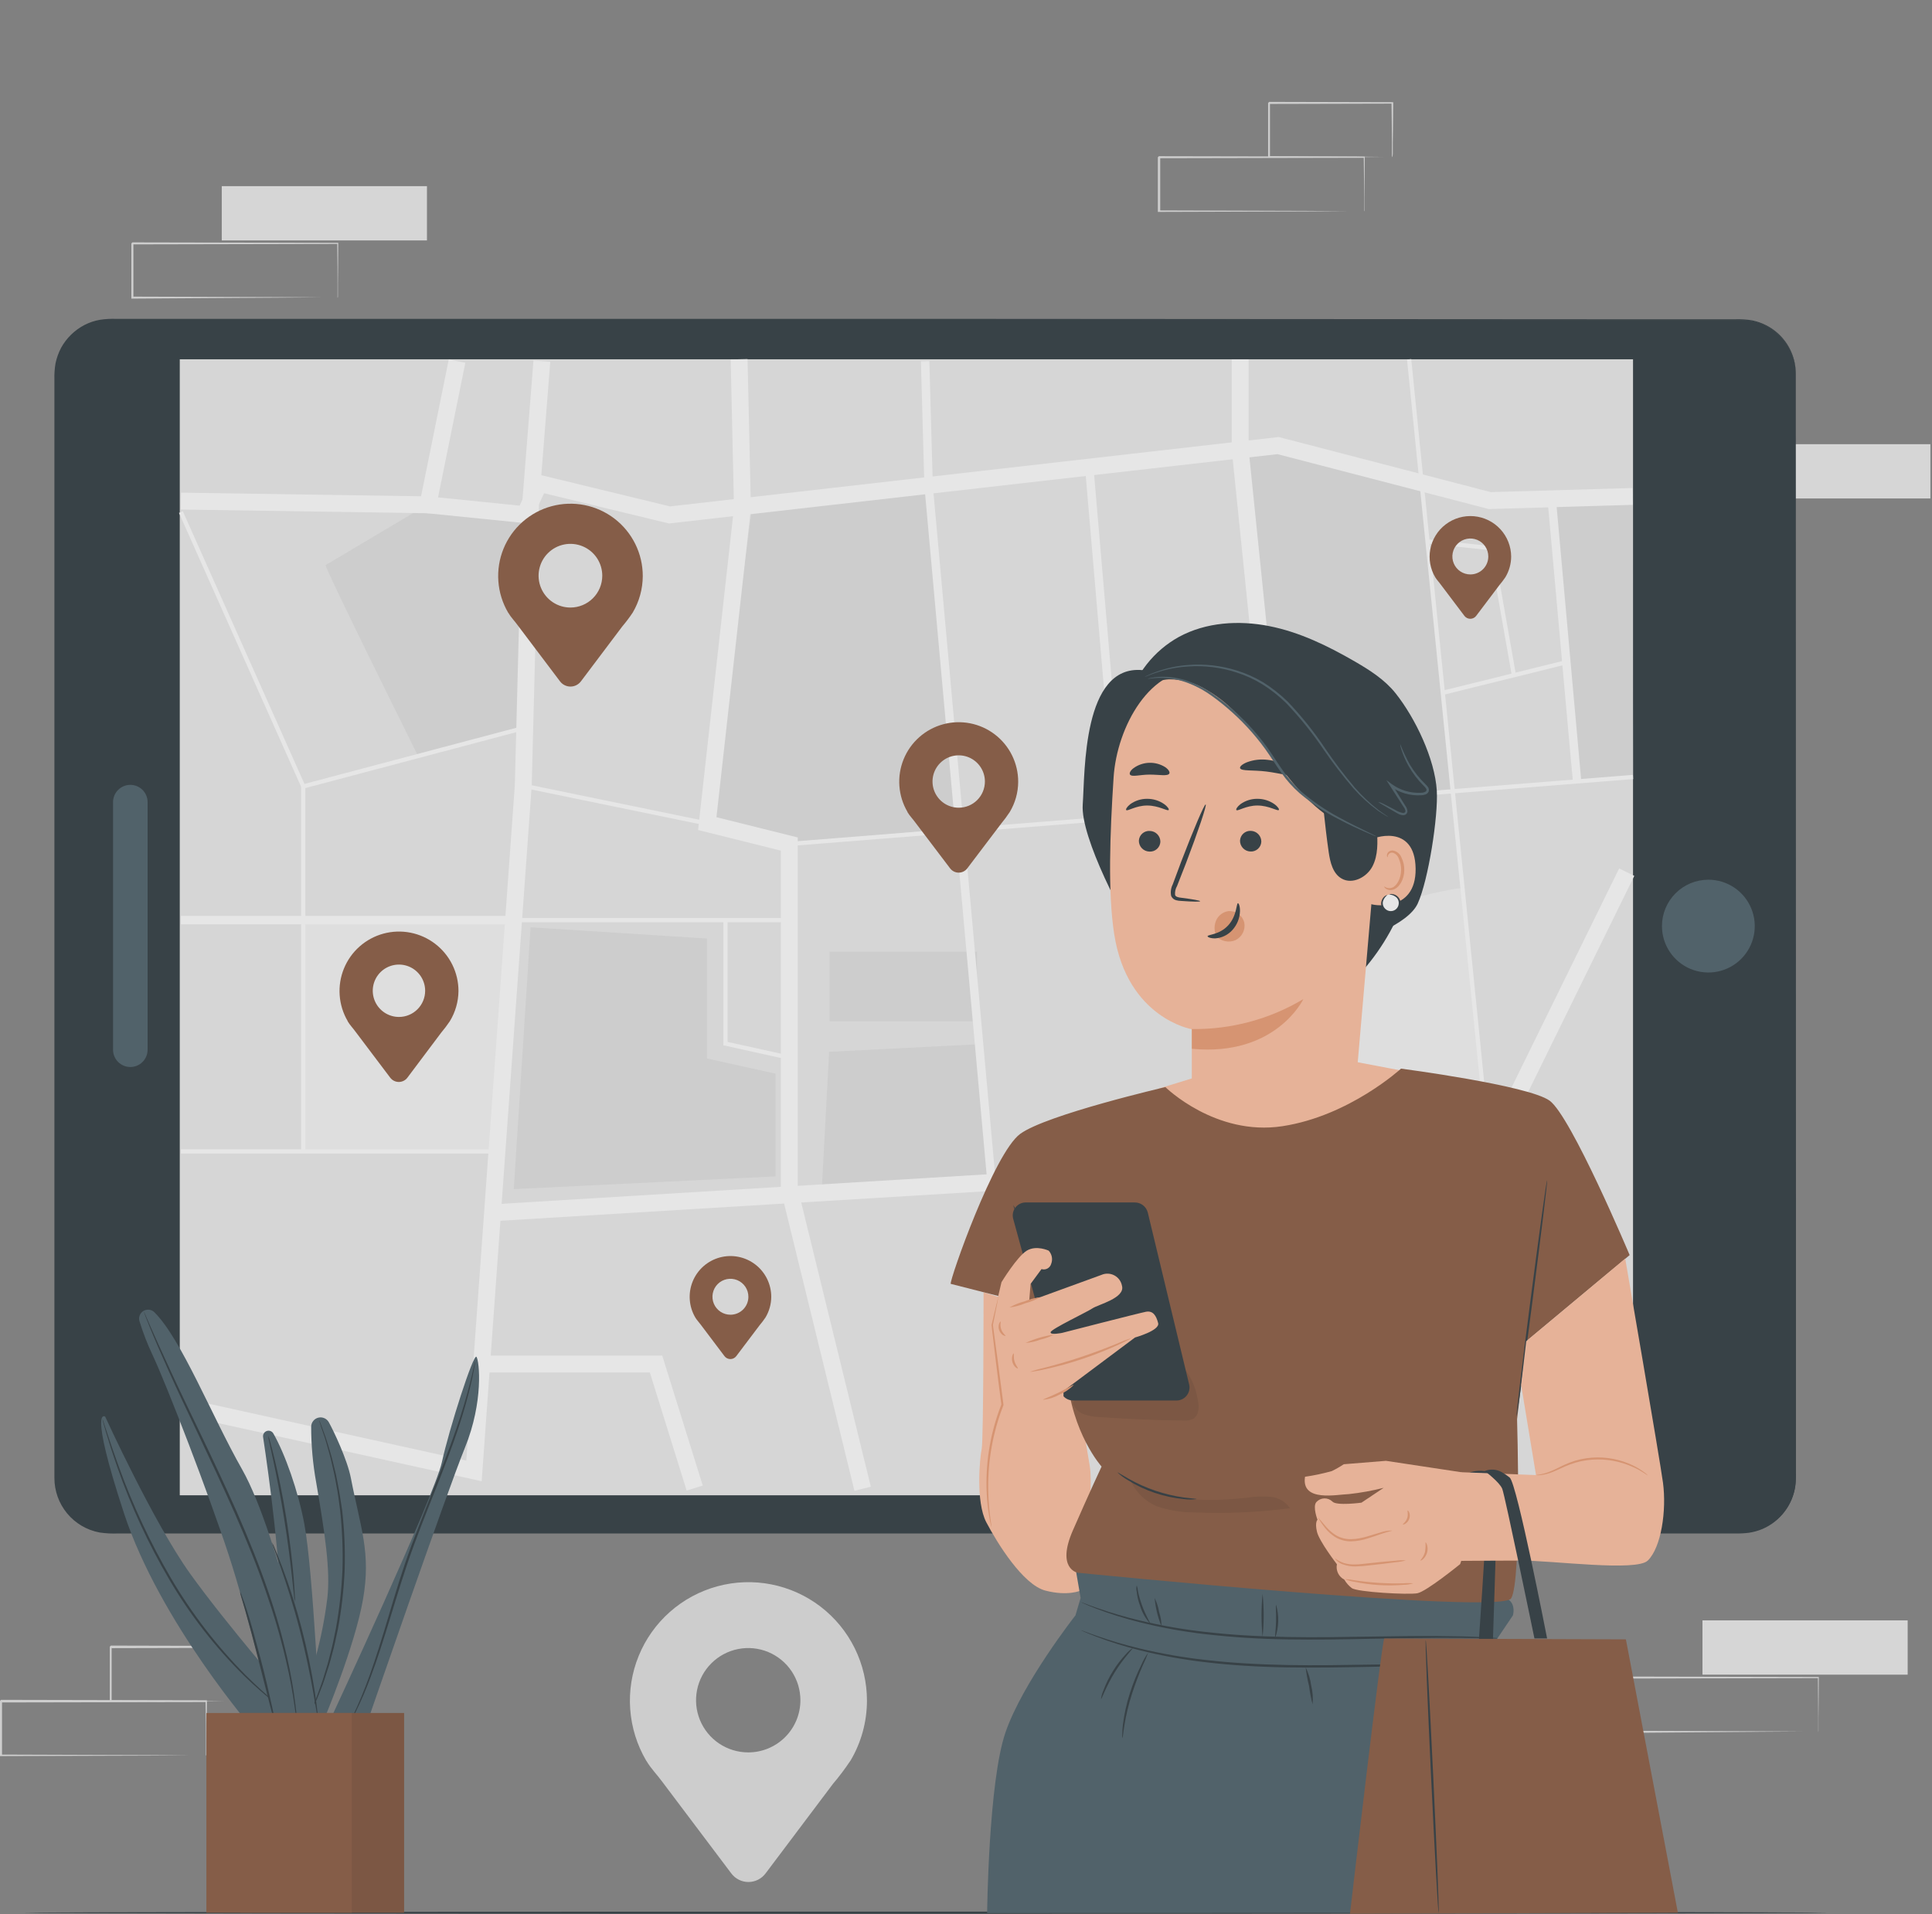 <svg width="656" height="650" viewBox="0 0 656 650" fill="none" xmlns="http://www.w3.org/2000/svg">
<rect x="0" y="0" width="656" height="650" fill="#808080" stroke="none"/>
<g opacity="0.8">
<path d="M655.46 150.84H585.781V169.273H655.46V150.84Z" fill="#EBEBEB"/>
<path d="M294.373 577.568C294.38 571.38 292.959 565.274 290.223 559.725C287.486 554.175 283.507 549.331 278.594 545.569C273.681 541.807 267.966 539.229 261.895 538.034C255.823 536.84 249.558 537.062 243.586 538.682C237.614 540.303 232.097 543.278 227.462 547.378C222.827 551.478 219.2 556.591 216.862 562.32C214.524 568.049 213.539 574.241 213.983 580.412C214.428 586.584 216.289 592.571 219.422 597.906L219.537 598.05C221.084 600.656 223.017 602.518 224.98 605.211L248.326 636.205C249.002 637.104 249.878 637.833 250.885 638.335C251.892 638.837 253.001 639.098 254.126 639.098C255.251 639.098 256.361 638.837 257.367 638.335C258.374 637.833 259.25 637.104 259.927 636.205L282.843 605.755C284.938 603.287 286.889 600.699 288.687 598.007L288.773 597.906C292.421 591.748 294.354 584.726 294.373 577.568ZM254.055 595.085C250.55 595.085 247.124 594.045 244.21 592.098C241.296 590.151 239.025 587.383 237.685 584.144C236.344 580.906 235.994 577.343 236.679 573.906C237.364 570.469 239.053 567.312 241.532 564.835C244.011 562.358 247.169 560.671 250.607 559.989C254.045 559.307 257.607 559.66 260.845 561.003C264.082 562.347 266.848 564.62 268.793 567.535C270.738 570.451 271.774 573.877 271.772 577.382C271.772 579.708 271.313 582.011 270.423 584.16C269.532 586.309 268.227 588.261 266.582 589.905C264.936 591.549 262.983 592.853 260.834 593.741C258.684 594.63 256.381 595.087 254.055 595.085Z" fill="#E0E0E0"/>
<path d="M144.974 63.214H75.294V81.648H144.974V63.214Z" fill="#EBEBEB"/>
<path d="M114.61 101.069C114.603 100.959 114.603 100.849 114.61 100.74V99.794C114.61 98.921 114.61 97.718 114.61 96.156C114.61 92.977 114.61 88.408 114.495 82.636L114.71 82.851L44.944 82.994L45.302 82.636V87.348C45.302 88.909 45.302 90.47 45.302 92.003V101.069L44.944 100.725L94.601 100.883L109.253 100.983H113.22H114.252H114.624C114.624 100.983 114.524 100.983 114.309 100.983H113.306H109.425L94.844 101.083L44.944 101.413H44.601V101.069C44.601 98.1 44.601 95.078 44.601 92.003V82.665L44.959 82.306L114.638 82.45H114.853V82.665C114.853 88.494 114.767 93.106 114.738 96.314C114.738 97.847 114.738 99.05 114.738 99.895C114.738 100.267 114.738 100.568 114.738 100.811C114.738 101.055 114.624 101.083 114.61 101.069Z" fill="#E0E0E0"/>
<path d="M647.74 550.255H578.061V568.688H647.74V550.255Z" fill="#EBEBEB"/>
<path d="M617.376 588.095C617.364 587.986 617.364 587.875 617.376 587.766C617.376 587.522 617.376 587.207 617.376 586.821C617.376 585.947 617.376 584.744 617.376 583.197C617.376 580.003 617.305 575.434 617.262 569.662L617.477 569.877L547.797 570.02C547.955 569.863 547.439 570.378 548.141 569.662V588.081L547.797 587.737L597.454 587.895L612.106 587.995H616.073H617.104H617.477H617.147H616.159H612.263L597.697 588.095L547.668 588.496H547.31V569.676C548.012 568.975 547.511 569.49 547.668 569.318L617.348 569.462H617.563V569.676C617.563 575.506 617.477 580.118 617.448 583.34C617.448 584.858 617.448 586.062 617.448 586.921C617.448 587.293 617.448 587.58 617.448 587.823C617.431 587.916 617.408 588.007 617.376 588.095Z" fill="#E0E0E0"/>
<path d="M463.165 71.808C463.159 71.698 463.159 71.588 463.165 71.478V70.533C463.165 69.659 463.165 68.456 463.165 66.91C463.165 63.73 463.165 59.147 463.05 53.375L463.265 53.59L393.586 53.733L393.944 53.375V62.727C393.944 65.802 393.944 68.824 393.944 71.794L393.6 71.45L443.256 71.607L457.908 71.708H461.876H462.921H463.165C463.165 71.708 463.065 71.708 462.85 71.708H461.847H457.966L443.385 71.808L393.485 71.966H393.142V71.607C393.142 68.643 393.142 65.621 393.142 62.541V53.389L393.5 53.045L463.179 53.174H463.394V53.389C463.394 59.218 463.308 63.83 463.279 67.053C463.279 68.585 463.279 69.774 463.279 70.633V71.536C463.165 71.722 463.165 71.822 463.165 71.808Z" fill="#E0E0E0"/>
<path d="M472.618 53.375C472.606 53.26 472.606 53.145 472.618 53.031V52.057C472.618 51.14 472.618 49.909 472.618 48.362C472.618 45.125 472.532 40.556 472.475 34.941L472.732 35.199L430.867 35.3C430.552 35.615 431.297 34.87 431.211 34.941V44.423C431.211 47.517 431.211 50.496 431.211 53.36L430.882 53.031L460.83 53.188L469.553 53.275H471.902H472.747C472.494 53.295 472.24 53.295 471.988 53.275H469.696L461.102 53.375L430.925 53.532H430.581V53.188C430.581 50.324 430.581 47.345 430.581 44.251V34.956L430.939 34.598L472.804 34.698H473.062V34.956C473.062 40.685 472.947 45.254 472.919 48.519C472.919 50.052 472.919 51.269 472.919 52.157C472.919 53.045 472.632 53.403 472.618 53.375Z" fill="#E0E0E0"/>
<path d="M69.923 596.216C69.923 596.216 69.923 596.087 69.923 595.873V594.927C69.923 594.068 69.923 592.85 69.923 591.304C69.923 588.124 69.923 583.541 69.794 577.783L70.009 577.998L0.329 578.127L0.687 577.783V587.121C0.687 590.186 0.687 593.223 0.687 596.188L0.344 595.83L50 596.001L64.652 596.087H68.62H69.665H70.023H69.708H68.706H64.824L50.244 596.188L0.344 596.345H0V596.001C0 593.037 0 590 0 586.935V577.597L0.358 577.239L70.038 577.382H70.252V577.597C70.252 583.412 70.166 588.038 70.138 591.246C70.138 592.779 70.138 593.968 70.138 594.827V595.729C70.103 595.905 70.03 596.072 69.923 596.216Z" fill="#E0E0E0"/>
<path d="M79.319 577.783C79.308 577.664 79.308 577.544 79.319 577.425C79.319 577.167 79.319 576.838 79.319 576.451C79.319 575.549 79.319 574.317 79.319 572.756C79.319 569.519 79.233 564.95 79.175 559.35L79.433 559.593L37.568 559.694L37.912 559.35V568.817C37.912 571.897 37.912 574.89 37.912 577.754L37.583 577.411L67.531 577.568L76.254 577.669H78.603H79.448C79.195 577.689 78.941 577.689 78.689 577.669H76.397L67.803 577.754L37.626 577.912H37.282V577.583C37.282 574.718 37.282 571.725 37.282 568.645V559.178L37.64 558.82L79.505 558.92H79.763V559.178C79.763 564.907 79.648 569.462 79.619 572.742C79.619 574.274 79.619 575.477 79.619 576.379C79.619 577.282 79.39 577.797 79.319 577.783Z" fill="#E0E0E0"/>
<path d="M620.628 649.525C620.628 649.726 483.46 649.897 314.296 649.897C145.131 649.897 7.935 649.726 7.935 649.525C7.935 649.325 145.074 649.153 314.296 649.153C483.517 649.153 620.628 649.325 620.628 649.525Z" fill="#263238"/>
<path d="M591.38 108.674H37.267C27.118 108.674 18.891 116.901 18.891 127.05V502.03C18.891 512.179 27.118 520.406 37.267 520.406H591.38C601.529 520.406 609.756 512.179 609.756 502.03V127.05C609.756 116.901 601.529 108.674 591.38 108.674Z" fill="#263238"/>
<path d="M609.757 127.05L609.671 125.761C609.647 125.232 609.585 124.706 609.485 124.186C609.378 123.453 609.215 122.73 608.998 122.023C608.311 119.629 607.143 117.401 605.564 115.475C603.985 113.549 602.03 111.966 599.817 110.823C598.275 110.034 596.631 109.46 594.933 109.118C593.04 108.807 591.12 108.692 589.204 108.775H575.898H542.713L331.239 108.904H185.148H39.545C37.745 108.832 35.942 108.928 34.159 109.19C32.386 109.491 30.671 110.066 29.075 110.894C25.85 112.55 23.196 115.134 21.455 118.313C20.61 119.915 19.994 121.626 19.622 123.398C19.327 125.206 19.212 127.039 19.278 128.869V162.57C19.278 177.686 19.278 192.963 19.278 208.403V302.932C19.278 367.169 19.278 433.669 19.278 501.787C19.266 505.979 20.722 510.044 23.393 513.275C26.064 516.506 29.782 518.7 33.902 519.476C35.973 519.783 38.069 519.889 40.161 519.791H207.277H392.526H560.1H589.247C590.826 519.842 592.406 519.77 593.973 519.576C597.799 519.046 601.352 517.296 604.105 514.587C606.858 511.878 608.664 508.354 609.256 504.537C609.433 503.012 609.495 501.475 609.442 499.94C609.442 498.393 609.442 496.86 609.442 495.313V486.133C609.442 461.775 609.442 438.414 609.442 416.052C609.442 326.779 609.542 254.522 609.571 204.579C609.571 179.629 609.571 160.179 609.642 147.088C609.642 140.528 609.642 135.515 609.642 132.135C609.642 128.755 609.642 127.05 609.642 127.05C609.642 127.05 609.642 128.769 609.642 132.135C609.642 135.501 609.642 140.528 609.642 147.088C609.642 160.236 609.642 179.629 609.642 204.579C609.642 254.522 609.728 326.779 609.785 416.052C609.785 438.376 609.785 461.736 609.785 486.133C609.785 489.183 609.785 492.234 609.785 495.313V499.94C609.832 501.504 609.766 503.069 609.585 504.623C609.134 507.801 607.876 510.811 605.93 513.363C603.984 515.916 601.416 517.927 598.471 519.204C596.98 519.832 595.416 520.27 593.816 520.507C592.22 520.704 590.611 520.781 589.003 520.736H560.158H392.583H207.334H40.189C38.05 520.833 35.906 520.722 33.787 520.407C29.476 519.594 25.586 517.299 22.789 513.92C19.993 510.54 18.467 506.288 18.476 501.902C18.476 433.784 18.476 367.269 18.476 303.047C18.476 270.935 18.476 239.426 18.476 208.517V129.012C18.415 127.133 18.539 125.253 18.849 123.398C19.235 121.552 19.876 119.768 20.753 118.099C22.581 114.789 25.347 112.093 28.703 110.35C30.368 109.493 32.155 108.899 34.002 108.588C35.827 108.318 37.673 108.217 39.516 108.288H103.81H185.163H331.254L542.727 108.417H575.913H589.204C591.121 108.352 593.04 108.476 594.933 108.789C596.65 109.134 598.309 109.722 599.86 110.536C602.087 111.695 604.051 113.298 605.633 115.247C607.215 117.195 608.379 119.448 609.055 121.866C609.264 122.573 609.418 123.296 609.513 124.028C609.61 124.553 609.667 125.085 609.685 125.618C609.757 126.606 609.757 127.05 609.757 127.05Z" fill="#263238"/>
<path d="M580.066 298.735C583.182 298.735 586.228 299.659 588.819 301.391C591.41 303.122 593.429 305.582 594.622 308.461C595.814 311.34 596.126 314.508 595.518 317.564C594.91 320.62 593.41 323.427 591.206 325.631C589.003 327.834 586.196 329.335 583.14 329.943C580.084 330.55 576.916 330.238 574.037 329.046C571.158 327.854 568.698 325.834 566.966 323.243C565.235 320.652 564.311 317.606 564.311 314.49C564.311 310.312 565.971 306.305 568.926 303.35C571.88 300.395 575.888 298.735 580.066 298.735Z" fill="#455A64"/>
<path d="M50.115 272.353V356.47C50.117 357.24 49.967 358.004 49.673 358.716C49.38 359.428 48.948 360.076 48.404 360.621C47.86 361.167 47.214 361.6 46.502 361.895C45.79 362.19 45.027 362.342 44.257 362.342C43.486 362.342 42.722 362.19 42.01 361.895C41.297 361.6 40.65 361.168 40.105 360.622C39.559 360.077 39.127 359.43 38.832 358.717C38.536 358.005 38.385 357.241 38.385 356.47V272.396C38.385 270.839 39.003 269.345 40.105 268.244C41.206 267.143 42.7 266.524 44.257 266.524C45.806 266.524 47.291 267.137 48.389 268.23C49.487 269.322 50.107 270.805 50.115 272.353Z" fill="#455A64"/>
<path d="M554.486 122.009H61.043V507.774H554.486V122.009Z" fill="#EBEBEB"/>
<path d="M379.191 400.483L417.347 467.728L511.16 466.339L505.846 393.365L379.191 400.483Z" fill="#E0E0E0"/>
<path d="M255.186 173.398L241.408 279.686L269.867 286.475L325.51 280.947L315.298 164.833L255.186 173.398Z" fill="#E0E0E0"/>
<path d="M168.749 390.93H102.98V311.74L174.449 312.457L168.749 390.93Z" fill="#F5F5F5"/>
<path d="M439.504 393.365C439.504 391.116 451.091 312.457 451.091 312.457C451.091 312.457 496.436 300.039 496.608 301.815C496.78 303.591 505.631 391.274 505.631 391.274L439.504 393.365Z" fill="#F5F5F5"/>
<path d="M110.542 191.903C110.671 193.822 141.951 256.727 141.951 256.727L178.173 247.131V174.759L140.82 173.9L110.542 191.903Z" fill="#E0E0E0"/>
<path d="M331.74 323.156H281.654V346.788H331.74V323.156Z" fill="#E0E0E0"/>
<path d="M331.97 354.622L281.525 357.172L278.962 405.067L336.567 400.483L331.97 354.622Z" fill="#E0E0E0"/>
<path d="M534.033 265.808L527.029 168.586H554.357L554.486 263.874L534.033 265.808Z" fill="#E0E0E0"/>
<path d="M422.116 152.659L433.503 273.814L493.242 268.457L482.815 165.12L435.522 152.659H422.116Z" fill="#E0E0E0"/>
<path d="M147.638 174.329L61.387 173.026L61.473 167.297L142.968 168.529L152.378 122.052L158.007 123.183L147.638 174.329Z" fill="white"/>
<path d="M102.564 267.913L60.771 174.186L62.074 173.599L103.381 266.209L178.001 246.429L178.36 247.819L102.564 267.913Z" fill="white"/>
<path d="M174.464 311.024H61.444V313.889H174.464V311.024Z" fill="white"/>
<path d="M103.681 267.068H102.249V390.944H103.681V267.068Z" fill="white"/>
<path d="M169.136 390.3H61.444V391.732H169.136V390.3Z" fill="white"/>
<path d="M163.55 503.005L60.986 480.375L62.217 474.775L158.322 495.987L174.808 266.61L177.285 171.207L181.138 122.395L186.839 122.839L183 171.579L180.537 266.896L163.55 503.005Z" fill="white"/>
<path d="M179.906 177.81L145.017 174.286L145.604 168.586L176.44 171.708L181.539 160.823L227.5 171.966L434.176 148.405L506.176 167.111L554.271 165.721L554.443 171.436L505.531 172.868L433.761 154.22L227.142 177.767L184.747 167.497L179.906 177.81Z" fill="white"/>
<path d="M420.197 397.819L414.511 397.075L430.61 273.786L418.235 152.774V122.009H423.964V152.63L436.382 273.857L420.197 397.819Z" fill="white"/>
<path d="M166.314 414.777L165.97 409.063L503.798 388.524L549.774 294.911L554.915 297.432L507.479 394.038L505.818 394.138L166.314 414.777Z" fill="white"/>
<path d="M335.464 403.935L313.866 164.962L312.691 122.667L315.556 122.582L316.73 164.805L338.315 403.677L335.464 403.935Z" fill="white"/>
<path d="M290.119 506.242L265.14 404.236V288.853L237.025 281.863L249.228 172.338L248.096 122.066L253.825 121.937L254.971 172.596L254.957 172.782L243.27 277.509L270.869 284.384V403.534L295.69 504.881L290.119 506.242Z" fill="white"/>
<path d="M268.005 311.74H174.449V313.173H268.005V311.74Z" fill="white"/>
<path d="M177.8 266.106L177.512 267.509L239.995 280.369L240.284 278.966L177.8 266.106Z" fill="white"/>
<path d="M267.847 359.879L245.619 354.966V312.457H247.051V353.82L268.162 358.475L267.847 359.879Z" fill="white"/>
<path d="M233.144 506.17L220.654 466.081H163.493V460.352H224.865L238.615 504.466L233.144 506.17Z" fill="white"/>
<path d="M416.931 468.459L378.575 400.827L379.822 400.125L417.762 467.012L554.171 464.978L554.199 466.41L416.931 468.459Z" fill="white"/>
<path d="M484.047 467.728H482.615V506.342H484.047V467.728Z" fill="white"/>
<path d="M510.444 466.396L505.13 393.422L477.745 122.08L479.178 121.937L506.562 393.293L511.876 466.282L510.444 466.396Z" fill="white"/>
<path d="M554.434 263.132L267.952 285.88L268.066 287.308L554.547 264.56L554.434 263.132Z" fill="white"/>
<path d="M528.444 170.944L525.591 171.2L534.098 265.964L536.951 265.708L528.444 170.944Z" fill="white"/>
<path d="M531.701 224.179L489.728 234.566L490.072 235.957L532.046 225.569L531.701 224.179Z" fill="white"/>
<path d="M513.251 228.956L505.818 186.819L484.864 184.599L485.007 183.181L507.035 185.515L514.655 228.698L513.251 228.956Z" fill="white"/>
<path d="M371.392 159.943L368.538 160.187L378.487 276.233L381.341 275.989L371.392 159.943Z" fill="white"/>
<path d="M427.041 223.394L376.279 234.565L376.586 235.963L427.349 224.793L427.041 223.394Z" fill="white"/>
<path d="M415.96 467.56L410.746 507.987L413.587 508.353L418.801 467.926L415.96 467.56Z" fill="white"/>
<path d="M180.15 314.891L174.449 403.806L263.321 399.481V364.591L240.047 359.449V318.715L180.15 314.891Z" fill="#E0E0E0"/>
<path d="M155.673 336.547C155.674 333.443 154.96 330.38 153.586 327.597C152.212 324.813 150.215 322.384 147.749 320.498C145.284 318.611 142.417 317.319 139.371 316.72C136.325 316.122 133.182 316.234 130.186 317.047C127.19 317.86 124.422 319.354 122.097 321.41C119.772 323.467 117.952 326.032 116.78 328.906C115.607 331.78 115.112 334.886 115.335 337.982C115.557 341.079 116.49 344.082 118.061 346.759V346.831C118.835 348.134 119.794 349.065 120.783 350.44L132.499 365.966C132.839 366.417 133.279 366.782 133.785 367.034C134.291 367.286 134.848 367.417 135.413 367.417C135.978 367.417 136.535 367.286 137.041 367.034C137.547 366.782 137.987 366.417 138.328 365.966L149.786 350.698C150.834 349.458 151.814 348.163 152.722 346.816C154.616 343.723 155.636 340.174 155.673 336.547ZM135.478 345.341C133.717 345.344 131.996 344.824 130.531 343.848C129.066 342.872 127.924 341.483 127.249 339.857C126.574 338.231 126.396 336.442 126.739 334.715C127.082 332.989 127.929 331.402 129.174 330.158C130.419 328.913 132.005 328.066 133.732 327.723C135.458 327.38 137.248 327.557 138.874 328.232C140.499 328.907 141.888 330.05 142.865 331.514C143.841 332.979 144.36 334.701 144.358 336.461C144.354 338.815 143.417 341.072 141.753 342.736C140.088 344.401 137.832 345.337 135.478 345.341Z" fill="#865439"/>
<path d="M345.719 265.493C345.727 262.386 345.017 259.319 343.646 256.531C342.275 253.743 340.279 251.308 337.813 249.418C335.348 247.527 332.479 246.231 329.431 245.63C326.382 245.029 323.237 245.139 320.238 245.953C317.239 246.766 314.469 248.26 312.142 250.319C309.815 252.378 307.994 254.946 306.822 257.824C305.65 260.701 305.157 263.81 305.383 266.909C305.608 270.008 306.546 273.013 308.122 275.69V275.776C308.896 277.08 309.87 278.011 310.858 279.386L322.603 294.883C322.943 295.334 323.384 295.699 323.889 295.951C324.395 296.203 324.952 296.334 325.517 296.334C326.082 296.334 326.64 296.203 327.145 295.951C327.651 295.699 328.091 295.334 328.432 294.883L339.99 279.629C341.018 278.39 341.974 277.095 342.855 275.748C344.716 272.65 345.706 269.107 345.719 265.493ZM325.524 274.287C323.765 274.287 322.046 273.765 320.583 272.788C319.12 271.81 317.98 270.421 317.307 268.796C316.634 267.171 316.458 265.383 316.801 263.657C317.144 261.932 317.991 260.347 319.235 259.103C320.479 257.859 322.064 257.012 323.789 256.669C325.515 256.326 327.303 256.502 328.928 257.175C330.553 257.848 331.942 258.988 332.92 260.451C333.897 261.914 334.419 263.633 334.419 265.392C334.419 266.562 334.188 267.719 333.74 268.799C333.292 269.879 332.636 270.861 331.809 271.687C330.981 272.513 329.999 273.168 328.918 273.614C327.837 274.06 326.679 274.289 325.51 274.287H325.524Z" fill="#865439"/>
<path d="M261.875 440.429C261.882 438.298 261.396 436.193 260.457 434.28C259.517 432.366 258.149 430.696 256.458 429.398C254.767 428.1 252.799 427.21 250.708 426.797C248.616 426.384 246.458 426.459 244.401 427.017C242.343 427.575 240.443 428.6 238.846 430.013C237.25 431.425 236.001 433.187 235.197 435.162C234.394 437.136 234.056 439.269 234.212 441.395C234.367 443.521 235.011 445.582 236.094 447.419C236.624 448.307 237.297 448.951 237.97 449.882L246.005 460.538C246.239 460.844 246.541 461.092 246.886 461.262C247.231 461.433 247.611 461.522 247.996 461.522C248.381 461.522 248.761 461.433 249.106 461.262C249.452 461.092 249.753 460.844 249.987 460.538L257.893 450.068C258.613 449.217 259.287 448.327 259.913 447.404C261.177 445.296 261.855 442.888 261.875 440.429ZM248.025 446.459C246.817 446.462 245.636 446.106 244.631 445.438C243.626 444.769 242.842 443.817 242.378 442.702C241.914 441.588 241.791 440.361 242.024 439.176C242.258 437.992 242.838 436.903 243.691 436.048C244.544 435.194 245.631 434.611 246.815 434.374C247.999 434.138 249.226 434.258 250.342 434.719C251.458 435.181 252.412 435.963 253.083 436.966C253.754 437.97 254.112 439.15 254.112 440.358C254.114 441.158 253.958 441.951 253.653 442.691C253.348 443.432 252.899 444.104 252.334 444.671C251.769 445.238 251.097 445.687 250.357 445.994C249.618 446.301 248.825 446.459 248.025 446.459Z" fill="#865439"/>
<path d="M513.108 189.039C513.093 185.588 511.791 182.268 509.457 179.727C507.123 177.187 503.924 175.609 500.488 175.302C497.051 174.996 493.624 175.983 490.877 178.071C488.131 180.159 486.262 183.196 485.637 186.589C485.046 189.836 485.646 193.188 487.327 196.028C487.857 196.916 488.53 197.561 489.203 198.506L497.238 209.148C497.472 209.453 497.774 209.701 498.119 209.872C498.464 210.042 498.844 210.131 499.229 210.131C499.614 210.131 499.994 210.042 500.339 209.872C500.685 209.701 500.986 209.453 501.22 209.148L509.126 198.678C509.846 197.826 510.52 196.937 511.146 196.014C512.41 193.905 513.088 191.497 513.108 189.039ZM499.258 195.068C498.05 195.071 496.868 194.715 495.863 194.046C494.857 193.377 494.073 192.424 493.609 191.309C493.146 190.193 493.024 188.965 493.259 187.78C493.494 186.595 494.075 185.507 494.929 184.653C495.783 183.798 496.872 183.217 498.057 182.982C499.242 182.747 500.47 182.869 501.585 183.333C502.701 183.796 503.653 184.581 504.323 185.586C504.992 186.592 505.348 187.773 505.345 188.981C505.345 190.596 504.704 192.144 503.562 193.286C502.421 194.427 500.872 195.068 499.258 195.068Z" fill="#865439"/>
<path d="M218.248 195.627C218.252 191.853 217.386 188.128 215.717 184.743C214.048 181.358 211.621 178.403 208.624 176.108C205.627 173.814 202.142 172.241 198.439 171.512C194.735 170.783 190.914 170.918 187.271 171.907C183.629 172.895 180.263 174.71 177.436 177.21C174.608 179.711 172.396 182.83 170.97 186.324C169.544 189.819 168.943 193.595 169.213 197.36C169.484 201.124 170.619 204.776 172.53 208.03L172.602 208.116C173.533 209.706 174.722 210.838 175.91 212.499L190.161 231.391C190.575 231.937 191.11 232.379 191.724 232.684C192.338 232.989 193.014 233.148 193.699 233.148C194.384 233.148 195.06 232.989 195.674 232.684C196.288 232.379 196.823 231.937 197.237 231.391L211.259 212.771C212.536 211.264 213.726 209.686 214.825 208.045C217.053 204.285 218.235 199.997 218.248 195.627ZM193.685 206.312C191.545 206.312 189.454 205.677 187.676 204.488C185.897 203.299 184.511 201.61 183.693 199.633C182.875 197.656 182.662 195.481 183.08 193.383C183.498 191.285 184.53 189.358 186.043 187.847C187.557 186.335 189.485 185.306 191.584 184.891C193.683 184.475 195.857 184.691 197.833 185.512C199.809 186.332 201.496 187.721 202.683 189.501C203.869 191.281 204.501 193.373 204.498 195.512C204.495 198.378 203.354 201.125 201.326 203.149C199.299 205.174 196.55 206.312 193.685 206.312Z" fill="#865439"/>
<path d="M86.48 587.881C86.48 587.881 54.225 550.857 42.08 513.818C29.934 476.78 35.721 481.077 35.721 481.077C35.721 481.077 52.106 517.012 64.552 534.386C76.998 551.759 99.156 577.267 99.156 577.267L86.48 587.881Z" fill="#455A64"/>
<path d="M92.825 486.806C92.611 486.422 92.269 486.126 91.86 485.968C91.45 485.811 90.998 485.802 90.582 485.943C90.166 486.085 89.813 486.367 89.585 486.742C89.356 487.117 89.266 487.56 89.33 487.995C91.292 501.014 95.532 531.535 95.36 551.329C95.145 577.11 95.36 586.993 95.36 586.993H108.752C108.752 586.993 106.374 533.827 103.352 517.614C101.247 506.256 96.735 493.638 92.825 486.806Z" fill="#455A64"/>
<path d="M100.115 582.667C105.733 569.956 109.449 556.486 111.144 542.693C112.246 533.225 110.284 520.421 107.348 503.348C106.22 497.105 105.654 490.773 105.658 484.428C105.678 483.726 105.928 483.049 106.371 482.503C106.815 481.958 107.425 481.574 108.109 481.41C108.793 481.247 109.511 481.314 110.153 481.601C110.795 481.887 111.324 482.378 111.659 482.996C113.278 485.86 117.947 495.729 119.136 501.916C122.387 518.774 126.053 527.196 123.246 543.194C120.439 559.192 110.069 583.827 110.069 583.827L100.115 582.667Z" fill="#455A64"/>
<path d="M112.261 583.756C112.261 583.756 147.58 507.846 150.029 496.574C152.479 485.302 160.8 459.335 161.788 460.767C162.777 462.2 164.237 475.949 157.864 491.618C151.49 507.287 124.32 586.004 124.32 586.004H112.261" fill="#455A64"/>
<path d="M96.248 580.361C95.901 580.158 95.571 579.928 95.26 579.674C94.629 579.201 93.684 578.528 92.524 577.583C90.175 575.735 86.881 572.928 83.028 569.204C73.08 559.394 64.465 548.318 57.405 536.262C50.364 524.238 44.502 511.56 39.903 498.407C38.127 493.366 36.838 489.241 35.993 486.376C35.563 484.944 35.262 483.827 35.047 483.068C34.931 482.683 34.84 482.29 34.775 481.893C34.949 482.258 35.093 482.636 35.205 483.025C35.463 483.827 35.821 484.915 36.279 486.29C37.196 489.155 38.571 493.222 40.404 498.235C45.135 511.304 51.041 523.916 58.05 535.918C65.093 547.913 73.61 558.979 83.401 568.86C87.182 572.613 90.419 575.477 92.71 577.454C93.842 578.442 94.758 579.144 95.36 579.659C95.678 579.864 95.975 580.099 96.248 580.361Z" fill="#263238"/>
<path d="M100.115 543.939C99.953 543.203 99.848 542.456 99.8 541.704C99.628 540.129 99.413 538.081 99.156 535.617C98.597 530.49 97.723 523.4 96.463 515.566C95.202 507.731 93.828 500.785 92.739 495.729C92.223 493.308 91.794 491.289 91.45 489.742C91.25 489.016 91.12 488.273 91.063 487.522C91.341 488.22 91.566 488.938 91.736 489.67C92.137 491.103 92.667 493.093 93.269 495.614C94.486 500.641 95.962 507.645 97.208 515.437C98.454 523.228 99.256 530.361 99.685 535.488C99.9 538.066 100.029 540.158 100.101 541.604C100.179 542.38 100.184 543.162 100.115 543.939Z" fill="#263238"/>
<path d="M108.394 482.323C108.565 482.633 108.704 482.959 108.809 483.297L109.869 486.161C110.341 487.379 110.871 488.883 111.387 490.673C111.903 492.463 112.59 494.468 113.106 496.76C113.378 497.892 113.679 499.08 113.979 500.326C114.28 501.572 114.481 502.89 114.753 504.236C115.326 506.929 115.684 509.851 116.185 512.916C116.945 519.595 117.228 526.32 117.03 533.039C116.751 539.769 115.99 546.47 114.753 553.091C114.108 556.127 113.535 559.02 112.776 561.684C112.404 563.002 112.103 564.305 111.716 565.523C111.33 566.74 110.943 567.9 110.585 569.018C109.912 571.266 109.153 573.214 108.437 574.962C107.72 576.709 107.162 578.17 106.603 579.359L105.343 582.094C105.218 582.423 105.054 582.735 104.856 583.025C104.945 582.687 105.06 582.357 105.2 582.037L106.331 579.244C106.847 578.041 107.448 576.566 108.05 574.804C108.651 573.042 109.482 571.094 110.084 568.86L111.158 565.351C111.53 564.134 111.817 562.845 112.16 561.527C112.905 558.877 113.435 555.998 114.065 552.933C115.252 546.355 115.994 539.703 116.285 533.025C116.474 526.331 116.211 519.632 115.498 512.973C115.097 509.922 114.753 507.001 114.209 504.38C113.951 503.033 113.765 501.716 113.478 500.484L112.662 496.918C112.175 494.626 111.545 492.621 111.058 490.83C110.571 489.04 110.084 487.522 109.625 486.276C109.167 485.03 108.924 484.142 108.694 483.411C108.552 483.061 108.452 482.696 108.394 482.323Z" fill="#263238"/>
<path d="M161.316 462.343C161.322 462.457 161.322 462.572 161.316 462.687C161.316 462.959 161.215 463.274 161.158 463.675C161.001 464.534 160.8 465.823 160.456 467.456C159.769 470.721 158.637 475.419 156.876 481.12C155.114 486.82 152.693 493.509 149.829 500.856C146.964 508.204 143.67 516.21 140.534 524.732C137.397 533.254 134.905 541.561 132.599 549.081C130.293 556.6 128.144 563.403 126.039 568.989C124.425 573.415 122.565 577.747 120.468 581.965C119.751 583.469 119.035 584.586 118.677 585.36L118.176 586.233C118.123 586.335 118.061 586.431 117.99 586.52C117.99 586.52 117.99 586.405 118.119 586.19L118.534 585.288C118.921 584.5 119.522 583.355 120.21 581.836C121.642 578.829 123.547 574.403 125.552 568.803C127.557 563.203 129.677 556.428 131.926 548.88C134.174 541.332 136.638 532.996 139.832 524.46C143.026 515.924 146.306 507.917 149.184 500.584C152.063 493.251 154.541 486.605 156.346 480.948C158.15 475.29 159.382 470.607 160.156 467.37C160.542 465.752 160.786 464.505 160.986 463.632C161.086 463.245 161.158 462.916 161.215 462.658C161.232 462.548 161.266 462.442 161.316 462.343Z" fill="#263238"/>
<path d="M52.378 445.571C51.889 445.109 51.26 444.821 50.59 444.753C49.921 444.686 49.247 444.841 48.675 445.196C48.103 445.55 47.664 446.084 47.427 446.714C47.19 447.344 47.168 448.035 47.365 448.679C48.571 452.599 50.055 456.428 51.805 460.137C56.66 470.449 70.926 507.488 77.586 527.826C84.246 548.164 93.641 586.062 93.641 586.062L107.964 583.756C107.964 583.756 94.916 521.409 82.183 498.951C71.914 480.905 61.673 454.809 52.378 445.571Z" fill="#455A64"/>
<path d="M81.51 540.501C81.805 541.051 82.049 541.626 82.24 542.22C82.67 543.337 83.243 544.97 83.888 547.004C85.205 551.071 86.752 556.757 88.428 563.059C90.104 569.361 91.393 575.119 92.324 579.287L93.398 584.228C93.539 584.83 93.621 585.444 93.641 586.061C93.379 585.498 93.182 584.907 93.054 584.3C92.71 582.996 92.266 581.364 91.751 579.416C90.662 575.119 89.23 569.49 87.64 563.246C86.05 557.001 84.504 551.258 83.343 547.161L81.911 542.306C81.709 541.722 81.574 541.116 81.51 540.501Z" fill="#263238"/>
<path d="M100.803 584.916C100.756 584.791 100.727 584.661 100.717 584.529C100.717 584.228 100.616 583.856 100.559 583.412C100.402 582.424 100.273 580.948 99.972 579.115C99.456 575.363 98.54 569.977 96.978 563.36C95.159 555.652 92.931 548.045 90.304 540.573C87.44 532.123 83.716 522.999 79.562 513.546C71.169 494.669 62.79 477.94 57.276 465.551C54.498 459.378 52.335 454.336 50.917 450.827C50.201 449.08 49.685 447.705 49.313 446.774L48.926 445.714C48.873 445.595 48.834 445.47 48.812 445.342C48.812 445.342 48.812 445.442 48.998 445.686L49.456 446.717L51.189 450.713C52.75 454.193 54.97 459.192 57.835 465.322C63.464 477.639 71.914 494.325 80.321 513.231C84.489 522.698 88.141 531.85 91.035 540.329C93.64 547.841 95.825 555.491 97.58 563.246C98.758 568.448 99.676 573.706 100.33 579C100.588 580.877 100.674 582.352 100.774 583.297C100.774 583.77 100.774 584.142 100.874 584.429C100.879 584.594 100.854 584.759 100.803 584.916Z" fill="#263238"/>
<path d="M107.964 583.756C107.749 582.966 107.591 582.162 107.491 581.349C107.205 579.688 106.832 577.468 106.374 574.804C105.4 569.275 103.896 561.67 101.734 553.32C99.571 544.97 97.193 537.665 95.346 532.366L93.111 526.093C92.8 525.339 92.547 524.564 92.352 523.772C92.759 524.481 93.104 525.224 93.383 525.992C93.999 527.425 94.816 529.544 95.847 532.18C98.423 539.042 100.632 546.037 102.464 553.134C104.305 560.216 105.787 567.386 106.904 574.618C107.305 577.396 107.62 579.645 107.778 581.221C107.917 582.058 107.979 582.907 107.964 583.756Z" fill="#263238"/>
<path d="M137.211 581.707H81.553V649.525H137.211V581.707Z" fill="#865439"/>
<g opacity="0.3">
<path opacity="0.3" d="M137.211 581.707H81.553V649.525H137.211V581.707Z" fill="black"/>
</g>
<path d="M119.465 581.707H70.081V649.525H119.465V581.707Z" fill="#865439"/>
<path d="M333.96 438.839C333.96 438.839 333.96 489.198 333.33 492.034C332.7 494.869 331.225 509.965 334.906 516.969C338.587 523.973 347.338 538.167 354.957 540.143C362.577 542.12 366.888 540.143 366.888 540.143C366.888 540.143 371.572 507.344 370.039 497.934C368.507 488.525 365.026 467.986 365.026 467.986L341.423 441.203L333.96 438.839Z" fill="#FFBE9D"/>
<path d="M393.285 369.718L415.528 362.887L457.593 360.079L483.045 364.906L455.402 409.206L415.528 406.198L393.285 369.718Z" fill="#FFBE9D"/>
<path d="M481.34 278.297C481.576 288.948 479.554 299.527 475.406 309.34C471.259 319.153 465.081 327.976 457.278 335.23C453.688 324.85 450.103 314.462 446.522 304.064" fill="#263238"/>
<path d="M400.246 216.309C409.484 211.267 420.641 210.58 430.953 212.614C441.266 214.647 450.89 219.345 460 224.616C465.098 227.566 470.197 230.818 473.878 235.444C480.581 243.88 487.198 257.73 487.857 268.486C488.373 277.18 484.993 298.95 481.369 306.856C477.989 314.104 462.205 319.618 454.414 321.408L382.958 238.251C384.242 233.63 386.431 229.311 389.399 225.544C392.367 221.777 396.054 218.638 400.246 216.309Z" fill="#263238"/>
<path d="M387.914 227.566L405.101 224.501C395.734 246.816 393.199 297.833 387.828 321.437C381.512 312.27 366.845 284.356 367.633 273.241C368.421 262.127 367.547 225.633 387.914 227.566Z" fill="#263238"/>
<path d="M469.195 264.676C468.889 258.418 466.584 252.423 462.619 247.571C458.655 242.719 453.238 239.267 447.166 237.721L407.693 227.695C390.635 225.862 379.234 246.845 378.117 263.974C376.885 282.995 376.112 303.061 378.332 317.269C382.801 345.814 404.671 349.509 404.671 349.509C404.671 349.509 404.671 363.087 404.671 371.423L439.934 399.366L460.444 367.298L469.266 265.077C469.295 264.533 469.238 265.321 469.195 264.676Z" fill="#FFBE9D"/>
<path d="M386.696 285.473C386.684 286.428 387.046 287.351 387.704 288.044C388.362 288.736 389.265 289.145 390.22 289.182C390.685 289.219 391.154 289.163 391.597 289.017C392.041 288.87 392.451 288.637 392.803 288.33C393.155 288.023 393.442 287.649 393.648 287.23C393.854 286.811 393.974 286.354 394.001 285.888C394.013 284.933 393.651 284.01 392.993 283.317C392.335 282.624 391.432 282.216 390.478 282.179C390.012 282.14 389.542 282.194 389.098 282.34C388.654 282.486 388.243 282.719 387.89 283.026C387.538 283.333 387.25 283.708 387.045 284.128C386.84 284.549 386.722 285.006 386.696 285.473Z" fill="#263238"/>
<path d="M382.4 275.089C382.858 275.576 385.636 273.528 389.561 273.542C393.485 273.556 396.378 275.547 396.808 275.06C397.023 274.845 396.565 273.986 395.304 273.069C393.604 271.882 391.577 271.252 389.504 271.265C387.449 271.247 385.442 271.884 383.775 273.084C382.6 274.015 382.185 274.831 382.4 275.089Z" fill="#263238"/>
<path d="M421.042 285.473C421.033 286.413 421.387 287.32 422.03 288.005C422.673 288.691 423.555 289.102 424.494 289.154C424.96 289.193 425.429 289.138 425.873 288.992C426.318 288.847 426.728 288.613 427.081 288.306C427.433 287.999 427.721 287.624 427.926 287.204C428.131 286.784 428.25 286.326 428.275 285.859C428.291 284.905 427.932 283.983 427.276 283.29C426.621 282.596 425.719 282.187 424.766 282.15C424.302 282.119 423.837 282.181 423.397 282.332C422.958 282.483 422.553 282.72 422.206 283.029C421.859 283.339 421.578 283.714 421.378 284.134C421.178 284.553 421.064 285.009 421.042 285.473Z" fill="#263238"/>
<path d="M419.81 275.089C420.269 275.576 423.047 273.528 426.972 273.542C430.896 273.556 433.803 275.547 434.219 275.06C434.434 274.845 433.975 273.986 432.715 273.069C431.015 271.882 428.988 271.252 426.914 271.265C424.86 271.249 422.854 271.886 421.185 273.084C420.011 274.015 419.595 274.831 419.81 275.089Z" fill="#263238"/>
<path d="M407.507 306.04C407.507 305.811 405.072 305.381 401.105 304.866C400.102 304.765 399.143 304.55 398.985 303.877C398.898 302.834 399.133 301.789 399.658 300.884L402.652 293.236C406.805 282.336 409.813 273.384 409.383 273.184C408.954 272.983 405.216 281.777 401.062 292.62L398.197 300.325C397.572 301.538 397.385 302.929 397.668 304.264C397.819 304.612 398.047 304.922 398.334 305.17C398.622 305.418 398.962 305.598 399.329 305.696C399.884 305.852 400.457 305.933 401.033 305.94C405.015 306.241 407.493 306.255 407.507 306.04Z" fill="#263238"/>
<path d="M442.54 339.283C442.54 339.283 433.245 358.89 404.686 356.155V349.452C418.002 349.632 431.107 346.112 442.54 339.283Z" fill="#EB996E"/>
<path d="M421.056 260.852C421.443 261.926 425.353 261.425 429.994 261.998C434.634 262.571 438.344 263.831 438.96 262.872C439.246 262.413 438.587 261.439 437.083 260.365C435.084 259.072 432.806 258.272 430.438 258.031C428.077 257.732 425.68 258.007 423.448 258.833C421.744 259.506 420.884 260.351 421.056 260.852Z" fill="#263238"/>
<path d="M383.689 263.044C384.376 263.946 387.097 263.044 390.363 263.044C393.629 263.044 396.393 263.659 397.023 262.714C397.309 262.27 396.865 261.368 395.662 260.523C394.045 259.499 392.159 258.981 390.245 259.034C388.332 259.088 386.478 259.711 384.92 260.824C383.76 261.683 383.388 262.6 383.689 263.044Z" fill="#263238"/>
<path d="M385.823 237.836C387.57 233.539 392.282 230.961 396.908 230.674C401.573 230.667 406.142 231.999 410.071 234.513C427.072 244.338 435.852 268.071 452.609 278.24C456.748 280.746 462.119 278.455 465.628 281.763C469.137 285.072 471.429 290.357 469.481 294.782C471.888 291.795 473.851 288.476 475.31 284.928C476.031 283.147 476.362 281.233 476.28 279.313C476.199 277.393 475.707 275.513 474.838 273.8C473.405 271.279 470.813 269.36 470.111 266.538C469.495 264.06 470.469 261.468 470.369 258.904C470.08 256.307 469.182 253.814 467.748 251.628C461.174 239.984 452.122 229.471 440.463 222.983C432.86 218.579 424.198 216.336 415.413 216.495C406.593 216.703 398.139 220.062 391.58 225.962C387.813 229.457 383.875 233.124 385.851 237.836" fill="#263238"/>
<path d="M465.285 285.358C465.585 284.542 480.467 279.171 480.667 294.997C480.853 310.366 465.342 307.343 465.313 306.899C465.285 306.455 465.285 285.358 465.285 285.358Z" fill="#FFBE9D"/>
<path d="M469.997 301.027C470.068 301.027 470.269 301.213 470.727 301.414C471.371 301.671 472.089 301.671 472.732 301.414C474.351 300.798 475.697 298.206 475.74 295.441C475.772 294.119 475.503 292.806 474.952 291.603C474.803 291.125 474.54 290.69 474.186 290.335C473.832 289.981 473.397 289.718 472.918 289.569C472.609 289.504 472.286 289.543 472.001 289.68C471.716 289.818 471.485 290.045 471.343 290.328C471.142 290.758 471.243 291.059 471.171 291.087C471.1 291.116 470.827 290.829 470.956 290.199C471.031 289.816 471.239 289.471 471.544 289.225C471.954 288.917 472.465 288.774 472.976 288.824C473.615 288.936 474.215 289.211 474.717 289.622C475.219 290.034 475.606 290.568 475.84 291.173C476.514 292.503 476.849 293.979 476.814 295.47C476.814 298.564 475.181 301.485 472.961 302.144C472.55 302.267 472.117 302.297 471.693 302.23C471.269 302.163 470.865 302.001 470.512 301.758C470.04 301.4 469.954 301.056 469.997 301.027Z" fill="#EB996E"/>
<path d="M471.4 277.452C471.074 277.312 470.762 277.139 470.469 276.936C469.882 276.564 468.966 276.063 467.891 275.304C464.866 273.079 462.082 270.545 459.584 267.741C455.96 263.537 452.575 259.133 449.444 254.55C445.655 248.958 441.411 243.689 436.754 238.795C434.264 236.353 431.517 234.188 428.561 232.336C425.786 230.639 422.813 229.287 419.71 228.311C414.457 226.622 408.931 225.947 403.425 226.32C399.708 226.543 396.038 227.26 392.511 228.454C391.251 228.841 390.32 229.256 389.647 229.514C389.319 229.66 388.979 229.776 388.63 229.858C388.938 229.677 389.258 229.519 389.59 229.385C390.518 228.927 391.474 228.53 392.454 228.197C395.98 226.889 399.674 226.088 403.425 225.819C408.999 225.382 414.605 226.019 419.939 227.695C423.095 228.671 426.12 230.028 428.948 231.734C431.948 233.617 434.738 235.816 437.27 238.294C441.96 243.227 446.215 248.555 449.988 254.221C453.094 258.806 456.441 263.223 460.014 267.455C462.454 270.268 465.164 272.834 468.106 275.117C469.166 275.92 470.04 276.449 470.598 276.865C470.881 277.039 471.149 277.235 471.4 277.452Z" fill="#455A64"/>
<path d="M471.758 303.748C472.513 303.617 473.29 303.777 473.932 304.196C474.573 304.616 475.031 305.263 475.213 306.008C475.395 306.752 475.287 307.538 474.912 308.206C474.536 308.874 473.921 309.375 473.191 309.606C472.452 309.864 471.641 309.825 470.93 309.497C470.219 309.17 469.663 308.579 469.379 307.849C469.095 307.12 469.105 306.308 469.408 305.586C469.71 304.864 470.28 304.287 470.999 303.978" fill="white"/>
<path d="M471.028 303.978C470.349 304.5 469.848 305.221 469.596 306.04C469.484 306.462 469.481 306.904 469.586 307.327C469.691 307.75 469.902 308.14 470.197 308.461C470.542 308.863 470.999 309.155 471.509 309.299C472.019 309.443 472.56 309.434 473.065 309.271C473.569 309.109 474.015 308.802 474.346 308.388C474.677 307.973 474.878 307.47 474.924 306.942C474.976 306.513 474.921 306.078 474.764 305.675C474.606 305.273 474.351 304.916 474.021 304.636C473.351 304.111 472.537 303.802 471.687 303.748C471.687 303.748 471.93 303.591 472.417 303.577C472.855 303.583 473.287 303.679 473.686 303.859C474.085 304.039 474.444 304.298 474.739 304.621C475.034 304.945 475.26 305.325 475.402 305.739C475.545 306.153 475.602 306.592 475.568 307.028C475.521 307.689 475.277 308.319 474.867 308.839C474.457 309.359 473.901 309.744 473.27 309.945C472.64 310.145 471.963 310.152 471.328 309.964C470.694 309.776 470.13 309.402 469.71 308.89C469.362 308.487 469.124 308.002 469.018 307.48C468.913 306.958 468.944 306.417 469.109 305.911C469.313 305.246 469.725 304.664 470.283 304.25C470.756 303.978 471.014 303.935 471.028 303.978Z" fill="#263238"/>
<path d="M467.533 281.806C467.777 286.003 467.963 290.4 466.029 294.167C464.096 297.933 459.183 300.44 455.545 298.349C452.566 296.659 451.664 292.835 451.162 289.44C449.73 279.658 449.043 269.747 447.496 259.964L467.533 281.806Z" fill="#263238"/>
<path d="M389.661 230.531C389.661 230.617 391.022 230.273 393.485 230.187C396.965 230.131 400.421 230.764 403.654 232.049C405.888 232.916 408.024 234.016 410.028 235.329C412.32 236.876 414.519 238.555 416.616 240.357C421.452 244.452 425.779 249.111 429.507 254.235C431.469 256.971 433.202 259.792 435.064 262.413C436.839 264.956 438.912 267.279 441.237 269.331C445.215 272.724 449.574 275.641 454.228 278.025C458.166 280.116 461.389 281.563 463.723 282.58L466.344 283.697C466.646 283.843 466.963 283.954 467.29 284.026C467.021 283.826 466.728 283.662 466.416 283.539L463.867 282.265C461.632 281.176 458.395 279.629 454.514 277.495C449.961 275.048 445.687 272.113 441.767 268.744C439.505 266.71 437.491 264.417 435.766 261.912C433.918 259.334 432.185 256.512 430.223 253.734C426.459 248.547 422.066 243.847 417.146 239.741C415.021 237.935 412.787 236.261 410.458 234.728C408.398 233.405 406.198 232.315 403.898 231.477C400.583 230.214 397.041 229.663 393.5 229.858C392.536 229.909 391.578 230.038 390.635 230.245C390.3 230.3 389.973 230.397 389.661 230.531Z" fill="#455A64"/>
<path d="M467.949 272.31C468.388 272.672 468.869 272.979 469.381 273.227L473.277 275.519L474.594 276.263C475.106 276.568 475.678 276.758 476.27 276.822C476.636 276.858 477.003 276.772 477.316 276.578C477.477 276.459 477.612 276.306 477.71 276.131C477.809 275.956 477.87 275.762 477.888 275.562C477.85 274.853 477.595 274.173 477.158 273.614C475.726 271.394 474.293 268.959 472.646 266.381L472.031 266.954C475.043 269.174 478.736 270.273 482.472 270.062C482.959 270.059 483.443 269.977 483.904 269.818C484.165 269.743 484.407 269.612 484.613 269.434C484.818 269.256 484.982 269.035 485.093 268.787C485.182 268.526 485.205 268.246 485.16 267.974C485.115 267.702 485.003 267.445 484.835 267.226C484.573 266.881 484.28 266.559 483.961 266.266C481.934 264.303 480.172 262.083 478.719 259.663C477.444 257.383 476.333 255.013 475.396 252.574C475.462 253.285 475.626 253.984 475.883 254.651C476.476 256.493 477.248 258.273 478.189 259.964C479.6 262.486 481.355 264.8 483.403 266.839C483.976 267.383 484.548 267.999 484.319 268.486C484.09 268.973 483.274 269.217 482.457 269.217C478.919 269.388 475.428 268.347 472.56 266.266L470.727 264.92L471.959 266.839L476.571 274C476.915 274.408 477.138 274.904 477.215 275.433C477.208 275.535 477.178 275.635 477.128 275.726C477.078 275.816 477.009 275.894 476.926 275.955C476.843 276.016 476.748 276.059 476.647 276.08C476.546 276.101 476.442 276.1 476.342 276.077C475.354 275.888 474.414 275.504 473.577 274.946L469.553 272.883C469.045 272.624 468.506 272.432 467.949 272.31Z" fill="#455A64"/>
<path d="M422.489 313.302C422.2 312.132 421.51 311.1 420.539 310.386C419.568 309.671 418.378 309.32 417.175 309.392C416.298 309.507 415.462 309.834 414.741 310.346C414.02 310.858 413.434 311.538 413.036 312.328C412.659 313.127 412.445 313.993 412.406 314.876C412.366 315.758 412.503 316.64 412.807 317.469L412.892 317.842C413.709 318.73 414.781 319.345 415.96 319.601C417.139 319.857 418.369 319.743 419.481 319.274C420.57 318.749 421.456 317.879 422 316.799C422.544 315.719 422.716 314.489 422.489 313.302Z" fill="#EB996E"/>
<path d="M410.028 317.928C410.028 317.326 414.01 317.512 417.017 314.247C420.025 310.981 419.782 306.713 420.34 306.713C420.598 306.713 421.071 307.701 421.028 309.492C420.945 311.827 420.042 314.058 418.478 315.794C416.981 317.478 414.883 318.506 412.635 318.658C410.959 318.687 409.999 318.2 410.028 317.928Z" fill="#263238"/>
<path d="M365.055 531.807L366.917 542.65L365.169 548.551C365.169 548.551 347.166 571.467 341.394 588.339C335.622 605.211 335.178 649.654 335.178 649.654L540.278 649.525C540.278 649.525 533.116 583.512 507.336 562.73V557.989L513.709 548.551C513.709 548.551 515.858 541.246 506.548 542.335C502.853 542.764 365.055 531.807 365.055 531.807Z" fill="#455A64"/>
<path d="M508.482 556.385H507.049L502.881 556.285C499.272 556.199 494.044 556.127 487.571 556.17C481.097 556.213 473.406 556.356 464.855 556.528C456.304 556.7 446.909 556.872 437.026 556.714C427.735 556.588 418.457 555.995 409.226 554.938C401.687 554.07 394.214 552.706 386.854 550.857C381.893 549.62 377.01 548.09 372.231 546.273C370.526 545.657 369.251 545.056 368.363 544.698L367.375 544.254C367.146 544.154 367.031 544.096 367.046 544.082L367.404 544.182L368.421 544.555C369.323 544.87 370.612 545.428 372.331 545.987C377.137 547.671 382.028 549.105 386.983 550.284C394.337 552.049 401.794 553.35 409.312 554.179C417.791 555.168 427.172 555.712 437.04 555.898C446.909 556.084 456.29 555.898 464.841 555.769C473.391 555.64 481.097 555.526 487.571 555.569C494.044 555.612 499.286 555.741 502.896 555.927C504.7 555.998 506.104 556.099 507.049 556.17L508.138 556.256C508.367 556.342 508.496 556.371 508.482 556.385Z" fill="#263238"/>
<path d="M508.482 565.895C508.363 565.918 508.242 565.918 508.124 565.895H507.035L502.867 565.795C499.258 565.709 494.03 565.637 487.556 565.68C481.082 565.723 473.391 565.867 464.841 566.039C456.29 566.21 446.894 566.382 437.012 566.225C427.129 566.067 417.719 565.466 409.212 564.449C401.673 563.58 394.199 562.217 386.84 560.367C381.878 559.127 376.995 557.592 372.216 555.769C370.512 555.153 369.237 554.566 368.349 554.208L367.361 553.764C367.132 553.664 367.017 553.606 367.031 553.592L367.39 553.692L368.406 554.065C369.309 554.38 370.598 554.924 372.317 555.497C377.123 557.182 382.013 558.617 386.969 559.794C394.322 561.559 401.78 562.86 409.298 563.69C417.777 564.678 427.158 565.222 437.026 565.408C446.894 565.595 456.276 565.408 464.826 565.279C473.377 565.151 481.082 565.036 487.556 565.079C494.03 565.122 499.272 565.251 502.882 565.437C504.686 565.509 506.09 565.609 507.035 565.68L508.124 565.766C508.367 565.867 508.496 565.881 508.482 565.895Z" fill="#263238"/>
<path d="M373.835 577.038C373.949 576.024 374.22 575.034 374.637 574.102C375.486 571.796 376.57 569.583 377.874 567.499C379.162 565.41 380.659 563.457 382.342 561.67C382.994 560.885 383.762 560.204 384.62 559.651C384.791 559.808 381.469 563.059 378.504 567.886C375.539 572.713 374.05 577.038 373.835 577.038Z" fill="#263238"/>
<path d="M381.125 590.229C381.035 589.835 381.01 589.429 381.053 589.026C381.065 587.93 381.137 586.835 381.268 585.746C381.705 582.153 382.482 578.609 383.588 575.162C384.671 571.72 386.022 568.368 387.627 565.136C388.228 563.763 388.973 562.457 389.847 561.24C389.349 562.645 388.766 564.018 388.1 565.351C386.66 568.624 385.393 571.971 384.304 575.377C383.214 578.791 382.377 582.281 381.798 585.818C381.354 588.496 381.239 590.244 381.125 590.229Z" fill="#263238"/>
<path d="M385.98 538.367C386.194 539.018 386.334 539.69 386.396 540.372C386.731 541.969 387.181 543.538 387.742 545.07C389.017 548.679 390.721 551.329 390.606 551.444C388.989 549.7 387.793 547.607 387.112 545.328C386.516 543.757 386.126 542.115 385.952 540.444C385.788 539.76 385.797 539.046 385.98 538.367Z" fill="#263238"/>
<path d="M392.053 542.664C392.785 544.158 393.297 545.75 393.571 547.39C394.091 548.972 394.366 550.624 394.388 552.289C393.128 549.217 392.341 545.972 392.053 542.664Z" fill="#263238"/>
<path d="M428.705 541.232C429.201 546.089 429.201 550.984 428.705 555.841C428.208 550.984 428.208 546.089 428.705 541.232Z" fill="#263238"/>
<path d="M433.288 544.97C434.359 548.633 434.259 552.539 433.001 556.142C432.787 556.142 433.202 553.621 433.274 550.556C433.345 547.491 433.087 544.999 433.288 544.97Z" fill="#263238"/>
<path d="M445.677 578.786C445.148 576.721 444.747 574.626 444.474 572.512C443.952 570.44 443.569 568.334 443.328 566.21C444.295 568.143 444.929 570.225 445.204 572.369C445.73 574.465 445.89 576.636 445.677 578.786Z" fill="#263238"/>
<path d="M322.803 435.975C322.402 434.671 337.47 391.575 346.407 385.044C355.344 378.513 395.691 369.16 395.691 369.16C395.691 369.16 412.678 385.917 435.451 382.437C458.224 378.957 475.711 362.887 475.711 362.887C475.711 362.887 518.808 368.53 526.127 373.743C533.446 378.956 553.34 426.207 553.34 426.207L518.221 455.468L515.113 481.965C515.113 481.965 516.746 537.15 513.079 542.807C509.413 548.465 365.9 534.07 365.9 534.07C365.9 534.07 358.581 532.767 364.267 519.748C369.953 506.729 374.035 498.02 374.035 498.02C374.035 498.02 363.866 486.72 362.233 466.726C360.601 446.731 356.605 444.583 356.605 444.583L322.803 435.975Z" fill="#865439"/>
<path d="M514.927 480.948C514.712 480.948 516.875 462.959 519.754 440.845C522.632 418.73 525.11 400.741 525.311 400.813C525.511 400.884 523.32 418.788 520.455 440.973C517.591 463.159 515.127 480.977 514.927 480.948Z" fill="#263238"/>
<path d="M361.102 451.916C360.916 451.988 358.237 445.542 355.101 437.507C351.964 429.472 349.601 422.913 349.787 422.841C349.973 422.769 352.652 429.215 355.803 437.235C358.953 445.256 361.302 451.844 361.102 451.916Z" fill="#263238"/>
<g opacity="0.3">
<path opacity="0.3" d="M406.605 474.875C405.955 471.143 404.401 467.627 402.079 464.634C398.713 460.825 393.385 459.206 388.315 459.235C383.231 459.506 378.212 460.494 373.405 462.171L364.253 476.493C364.552 477.359 365.041 478.145 365.686 478.795C366.331 479.445 367.114 479.941 367.977 480.246C369.701 480.846 371.508 481.17 373.333 481.206C382.805 481.893 392.277 482.289 401.749 482.394C402.972 482.521 404.206 482.292 405.301 481.736C407.307 480.332 407.163 477.281 406.605 474.875Z" fill="black"/>
</g>
<path d="M344.058 409.206C344.363 409.677 344.612 410.182 344.803 410.71C345.247 411.684 345.848 413.116 346.564 414.906C347.997 418.473 349.916 423.5 351.849 428.985C353.783 434.471 355.387 439.598 356.461 443.308C357.006 445.141 357.435 446.645 357.693 447.691C357.877 448.218 357.993 448.767 358.037 449.323C357.778 448.831 357.572 448.312 357.421 447.777L355.989 443.48C354.786 439.828 353.124 434.786 351.176 429.258C349.228 423.729 347.424 418.73 346.106 415.121C345.49 413.431 344.975 411.999 344.559 410.824C344.329 410.307 344.16 409.763 344.058 409.206Z" fill="#263238"/>
<path d="M343.986 413.76L360.042 472.326C360.322 473.284 360.91 474.123 361.715 474.714C362.521 475.304 363.498 475.612 364.496 475.591H399.315C399.985 475.614 400.652 475.484 401.264 475.212C401.877 474.939 402.42 474.531 402.852 474.017C403.284 473.504 403.593 472.9 403.757 472.249C403.921 471.599 403.935 470.92 403.798 470.263L389.718 411.727C389.461 410.739 388.879 409.868 388.066 409.252C387.252 408.636 386.255 408.312 385.235 408.332H348.426C347.748 408.309 347.074 408.443 346.456 408.724C345.838 409.004 345.293 409.423 344.864 409.948C344.434 410.473 344.131 411.09 343.979 411.752C343.827 412.413 343.83 413.1 343.986 413.76Z" fill="#263238"/>
<path d="M356.075 424.703C356.075 424.703 351.921 422.726 348.641 424.703C345.361 426.679 340.048 435.416 340.048 435.416L336.768 449.309L339.016 468.186L339.904 476.938L361.102 479.344V472.34L385.379 454.193C385.379 454.193 393.901 451.83 393.242 449.295C392.583 446.76 391.494 444.998 389.088 445.456C386.682 445.915 360.672 452.618 360.672 452.618C360.672 452.618 356.519 453.491 356.733 452.389C356.948 451.286 368.979 445.614 370.941 444.296C372.904 442.979 382.099 440.802 380.967 436.648C380.831 435.899 380.526 435.191 380.076 434.576C379.627 433.962 379.044 433.457 378.371 433.1C377.699 432.743 376.954 432.543 376.193 432.515C375.432 432.487 374.675 432.632 373.978 432.938L352.981 440.587L349.486 441.46L349.93 435.989L353.64 430.962C353.972 431.067 354.321 431.104 354.668 431.071C355.014 431.038 355.351 430.936 355.657 430.77C355.963 430.604 356.232 430.379 356.449 430.107C356.666 429.834 356.826 429.521 356.92 429.186C357.214 428.435 357.291 427.616 357.141 426.823C356.992 426.03 356.622 425.296 356.075 424.703Z" fill="#FFBE9D"/>
<path d="M353.253 440.487C351.64 441.41 349.911 442.114 348.111 442.578C346.395 443.3 344.588 443.782 342.74 444.01C344.357 443.093 346.085 442.391 347.882 441.919C349.601 441.205 351.407 440.723 353.253 440.487Z" fill="#EB996E"/>
<path d="M358.037 453.105C356.531 453.935 354.916 454.547 353.239 454.924C351.631 455.538 349.942 455.914 348.226 456.041C351.336 454.606 354.643 453.641 358.037 453.176V453.105Z" fill="#EB996E"/>
<path d="M384.047 454.408C383.675 454.704 383.265 454.949 382.829 455.138C382.013 455.568 380.824 456.155 379.32 456.843C375.426 458.602 371.444 460.161 367.389 461.512C363.334 462.875 359.208 464.017 355.029 464.935C353.425 465.293 352.165 465.537 351.205 465.68C350.735 465.789 350.255 465.842 349.773 465.837C351.448 465.26 353.155 464.782 354.886 464.405C358.051 463.589 362.405 462.371 367.132 460.796C371.858 459.22 376.069 457.573 379.105 456.342C380.715 455.604 382.364 454.959 384.047 454.408Z" fill="#EB996E"/>
<path d="M345.605 464.677C345.533 464.864 344.173 464.147 343.743 462.486C343.313 460.825 344.029 459.521 344.187 459.621C344.344 459.722 344.058 460.882 344.459 462.257C344.86 463.632 345.719 464.505 345.605 464.677Z" fill="#EB996E"/>
<path d="M341.423 453.635C341.423 453.721 341.036 453.635 340.549 453.391C339.94 452.973 339.482 452.369 339.245 451.669C339.007 450.97 339.003 450.212 339.231 449.51C339.432 448.98 339.69 448.736 339.775 448.779C339.861 448.822 339.46 450.054 339.962 451.429C340.463 452.804 341.423 453.434 341.423 453.635Z" fill="#EB996E"/>
<path d="M339.002 440.114C339.014 440.346 338.99 440.577 338.93 440.802C338.83 441.332 338.701 441.962 338.558 442.749C338.2 444.554 337.699 447.046 337.126 449.997V449.911C338.057 456.556 339.332 466.181 340.721 476.981V477.066V477.167C340.449 477.897 340.148 478.671 339.861 479.458C336.737 488.294 335.28 497.633 335.565 507.001C335.644 509.838 335.878 512.668 336.266 515.48C336.395 516.411 336.496 517.17 336.582 517.771C336.641 518.039 336.665 518.314 336.653 518.588C336.557 518.332 336.485 518.069 336.438 517.8C336.324 517.284 336.138 516.525 335.966 515.523C335.479 512.709 335.168 509.867 335.035 507.015C334.589 497.564 335.99 488.116 339.16 479.201C339.446 478.413 339.747 477.625 340.019 476.895V477.081C338.587 466.267 337.441 456.642 336.667 449.968L338.372 442.807C338.572 442.033 338.73 441.374 338.859 440.888C338.887 440.626 338.934 440.368 339.002 440.114Z" fill="#EB996E"/>
<path d="M364.597 470.292C363.221 471.711 361.568 472.832 359.741 473.586C358.016 474.554 356.109 475.153 354.141 475.348C354.141 475.147 356.547 474.316 359.412 472.913C362.276 471.509 364.468 470.106 364.597 470.292Z" fill="#EB996E"/>
<path d="M498.971 500.054C498.971 500.054 504.514 501.487 505.058 505.096C505.603 508.705 501.177 570.98 501.177 570.98H506.448C506.448 570.98 508.553 509.292 508.467 504.881C508.381 500.47 506.29 500.183 505.502 499.868C503.359 499.25 501.076 499.316 498.971 500.054Z" fill="#263238"/>
<path d="M496.178 499.94L521.544 500.914L516.488 470.292L518.221 455.468L551.836 427.396C551.836 427.396 563.595 495.6 564.655 503.477C565.915 512.93 564.082 525.463 559.499 529.946C555.589 533.755 527.416 529.946 516.531 529.946C510.515 529.946 496.135 530.046 496.135 530.046L491.094 506.528L496.178 499.94Z" fill="#FFBE9D"/>
<path d="M559.499 501C559.399 501.128 557.68 499.567 554.371 498.135C550.085 496.198 545.386 495.351 540.693 495.671C538.123 495.844 535.591 496.384 533.174 497.276C530.954 498.078 529.035 499.138 527.33 499.796C525.987 500.368 524.569 500.745 523.119 500.914C522.594 501.012 522.055 501.012 521.53 500.914C523.462 500.699 525.348 500.176 527.115 499.367C528.777 498.651 530.653 497.562 532.93 496.688C535.403 495.733 538.006 495.158 540.65 494.984C545.459 494.652 550.27 495.59 554.6 497.705C555.897 498.349 557.133 499.106 558.296 499.968C558.736 500.264 559.139 500.61 559.499 501Z" fill="#EB996E"/>
<path d="M470.025 556.414C469.094 557.603 458.381 649.897 458.381 649.897L569.711 649.525L552.065 556.7L470.025 556.414Z" fill="#865439"/>
<path d="M488.487 649.654C488.287 649.654 487.127 628.915 485.909 603.306C484.692 577.697 483.875 556.987 484.09 556.987C484.305 556.987 485.437 577.726 486.654 603.335C487.871 628.943 488.688 649.64 488.487 649.654Z" fill="#263238"/>
<path d="M443.113 501.486C446.188 501.04 449.231 500.394 452.222 499.553C453.624 498.871 454.978 498.096 456.276 497.233L470.598 496.073L496.164 499.94C496.164 499.94 500.461 503.033 499.845 512.529C499.322 518.889 497.954 525.15 495.777 531.149C495.777 531.149 484.319 540.473 481.254 541.046C478.189 541.618 460.716 540.645 458.983 539.284C457.958 538.508 457.101 537.534 456.462 536.419C455.528 535.943 454.777 535.174 454.321 534.23C453.866 533.286 453.733 532.219 453.941 531.192C453.941 531.192 447.94 523.443 447.166 520.149C446.393 516.855 447.353 516.081 447.353 516.081C447.353 516.081 445.62 511.627 446.966 510.08C447.305 509.703 447.716 509.397 448.176 509.183C448.635 508.968 449.134 508.849 449.64 508.831C450.147 508.814 450.653 508.899 451.126 509.082C451.599 509.264 452.03 509.54 452.394 509.894C453.755 511.441 462.277 510.281 462.277 510.281L469.825 505.239C465.941 506.226 461.992 506.939 458.009 507.373C453.955 507.488 441.753 510.209 443.113 501.486Z" fill="#FFBE9D"/>
<path d="M472.747 519.748C472.747 519.862 471.185 520.134 468.751 520.98C467.533 521.395 466.087 521.939 464.454 522.412C462.66 523.014 460.788 523.352 458.897 523.414C456.959 523.475 455.045 522.978 453.383 521.982C452.068 521.15 450.902 520.104 449.931 518.888C449.281 518.087 448.683 517.245 448.14 516.368C447.754 515.752 447.568 515.394 447.61 515.365C447.653 515.336 448.627 516.625 450.332 518.545C451.307 519.67 452.453 520.637 453.726 521.409C455.294 522.301 457.08 522.737 458.882 522.67C462.749 522.569 466.044 521.094 468.607 520.435C469.937 519.968 471.338 519.736 472.747 519.748Z" fill="#EB996E"/>
<path d="M477.96 512.93C478.032 512.93 478.304 513.102 478.504 513.632C478.748 514.323 478.748 515.076 478.504 515.766C478.271 516.464 477.799 517.057 477.172 517.442C476.685 517.728 476.342 517.728 476.299 517.642C476.256 517.556 477.344 516.883 477.803 515.523C478.261 514.162 477.774 513.016 477.96 512.93Z" fill="#EB996E"/>
<path d="M477.387 529.874C476.214 530.213 475.01 530.429 473.792 530.518C471.558 530.834 468.464 531.206 465.055 531.564C463.441 531.781 461.815 531.905 460.186 531.936C458.832 531.963 457.484 531.75 456.204 531.306C454.979 530.976 453.918 530.206 453.225 529.143C454.18 529.861 455.244 530.422 456.376 530.805C457.613 531.161 458.9 531.311 460.186 531.249C461.618 531.249 463.265 531.005 464.969 530.834C468.393 530.461 471.486 530.175 473.735 530.003C474.945 529.838 476.168 529.794 477.387 529.874Z" fill="#EB996E"/>
<path d="M484.004 523.744C484.09 523.744 484.362 524.03 484.548 524.675C484.793 525.517 484.793 526.411 484.548 527.253C484.309 528.097 483.844 528.86 483.202 529.459C482.701 529.888 482.3 530.017 482.257 529.946C482.214 529.874 483.36 528.8 483.832 527.081C484.025 525.98 484.083 524.859 484.004 523.744Z" fill="#EB996E"/>
<path d="M479.894 537.68C478.786 538.005 477.639 538.178 476.485 538.195C470.945 538.637 465.37 538.29 459.928 537.164C458.783 537.008 457.665 536.695 456.605 536.233C457.752 536.269 458.892 536.408 460.014 536.649C462.105 536.964 464.998 537.322 468.206 537.522C471.415 537.723 474.336 537.723 476.456 537.68C477.599 537.571 478.75 537.571 479.894 537.68Z" fill="#EB996E"/>
<path d="M504.128 499.524C504.128 499.524 509.14 503.277 510.071 505.554C511.002 507.831 521.014 556.399 521.014 556.399H525.311C525.311 556.399 515.099 503.778 512.607 501.744C511.711 501.02 510.752 500.378 509.742 499.825C508.9 499.38 507.972 499.12 507.021 499.063C506.069 499.006 505.117 499.154 504.228 499.496L504.128 499.524Z" fill="#263238"/>
<path d="M406.318 509.063C404.892 509.252 403.448 509.252 402.022 509.063C395.209 508.424 388.64 506.197 382.844 502.561C381.611 501.86 380.471 501.009 379.449 500.026C379.521 499.925 380.881 500.842 383.116 502.102C386.047 503.767 389.131 505.148 392.325 506.227C395.518 507.298 398.802 508.074 402.136 508.548C404.714 508.863 406.318 508.949 406.318 509.063Z" fill="#263238"/>
<g opacity="0.3">
<path opacity="0.3" d="M431.426 508.29C428.798 508.061 426.151 508.162 423.548 508.591C410.157 510.023 396.335 510.023 384.061 503.162C385.824 506.845 388.84 509.779 392.569 511.441C396.814 512.892 401.273 513.623 405.76 513.603C416.532 514.044 427.323 513.564 438.014 512.171C437.272 511.077 436.295 510.161 435.156 509.49C434.017 508.819 432.743 508.409 431.426 508.29Z" fill="black"/>
</g>
</g>
</svg>
